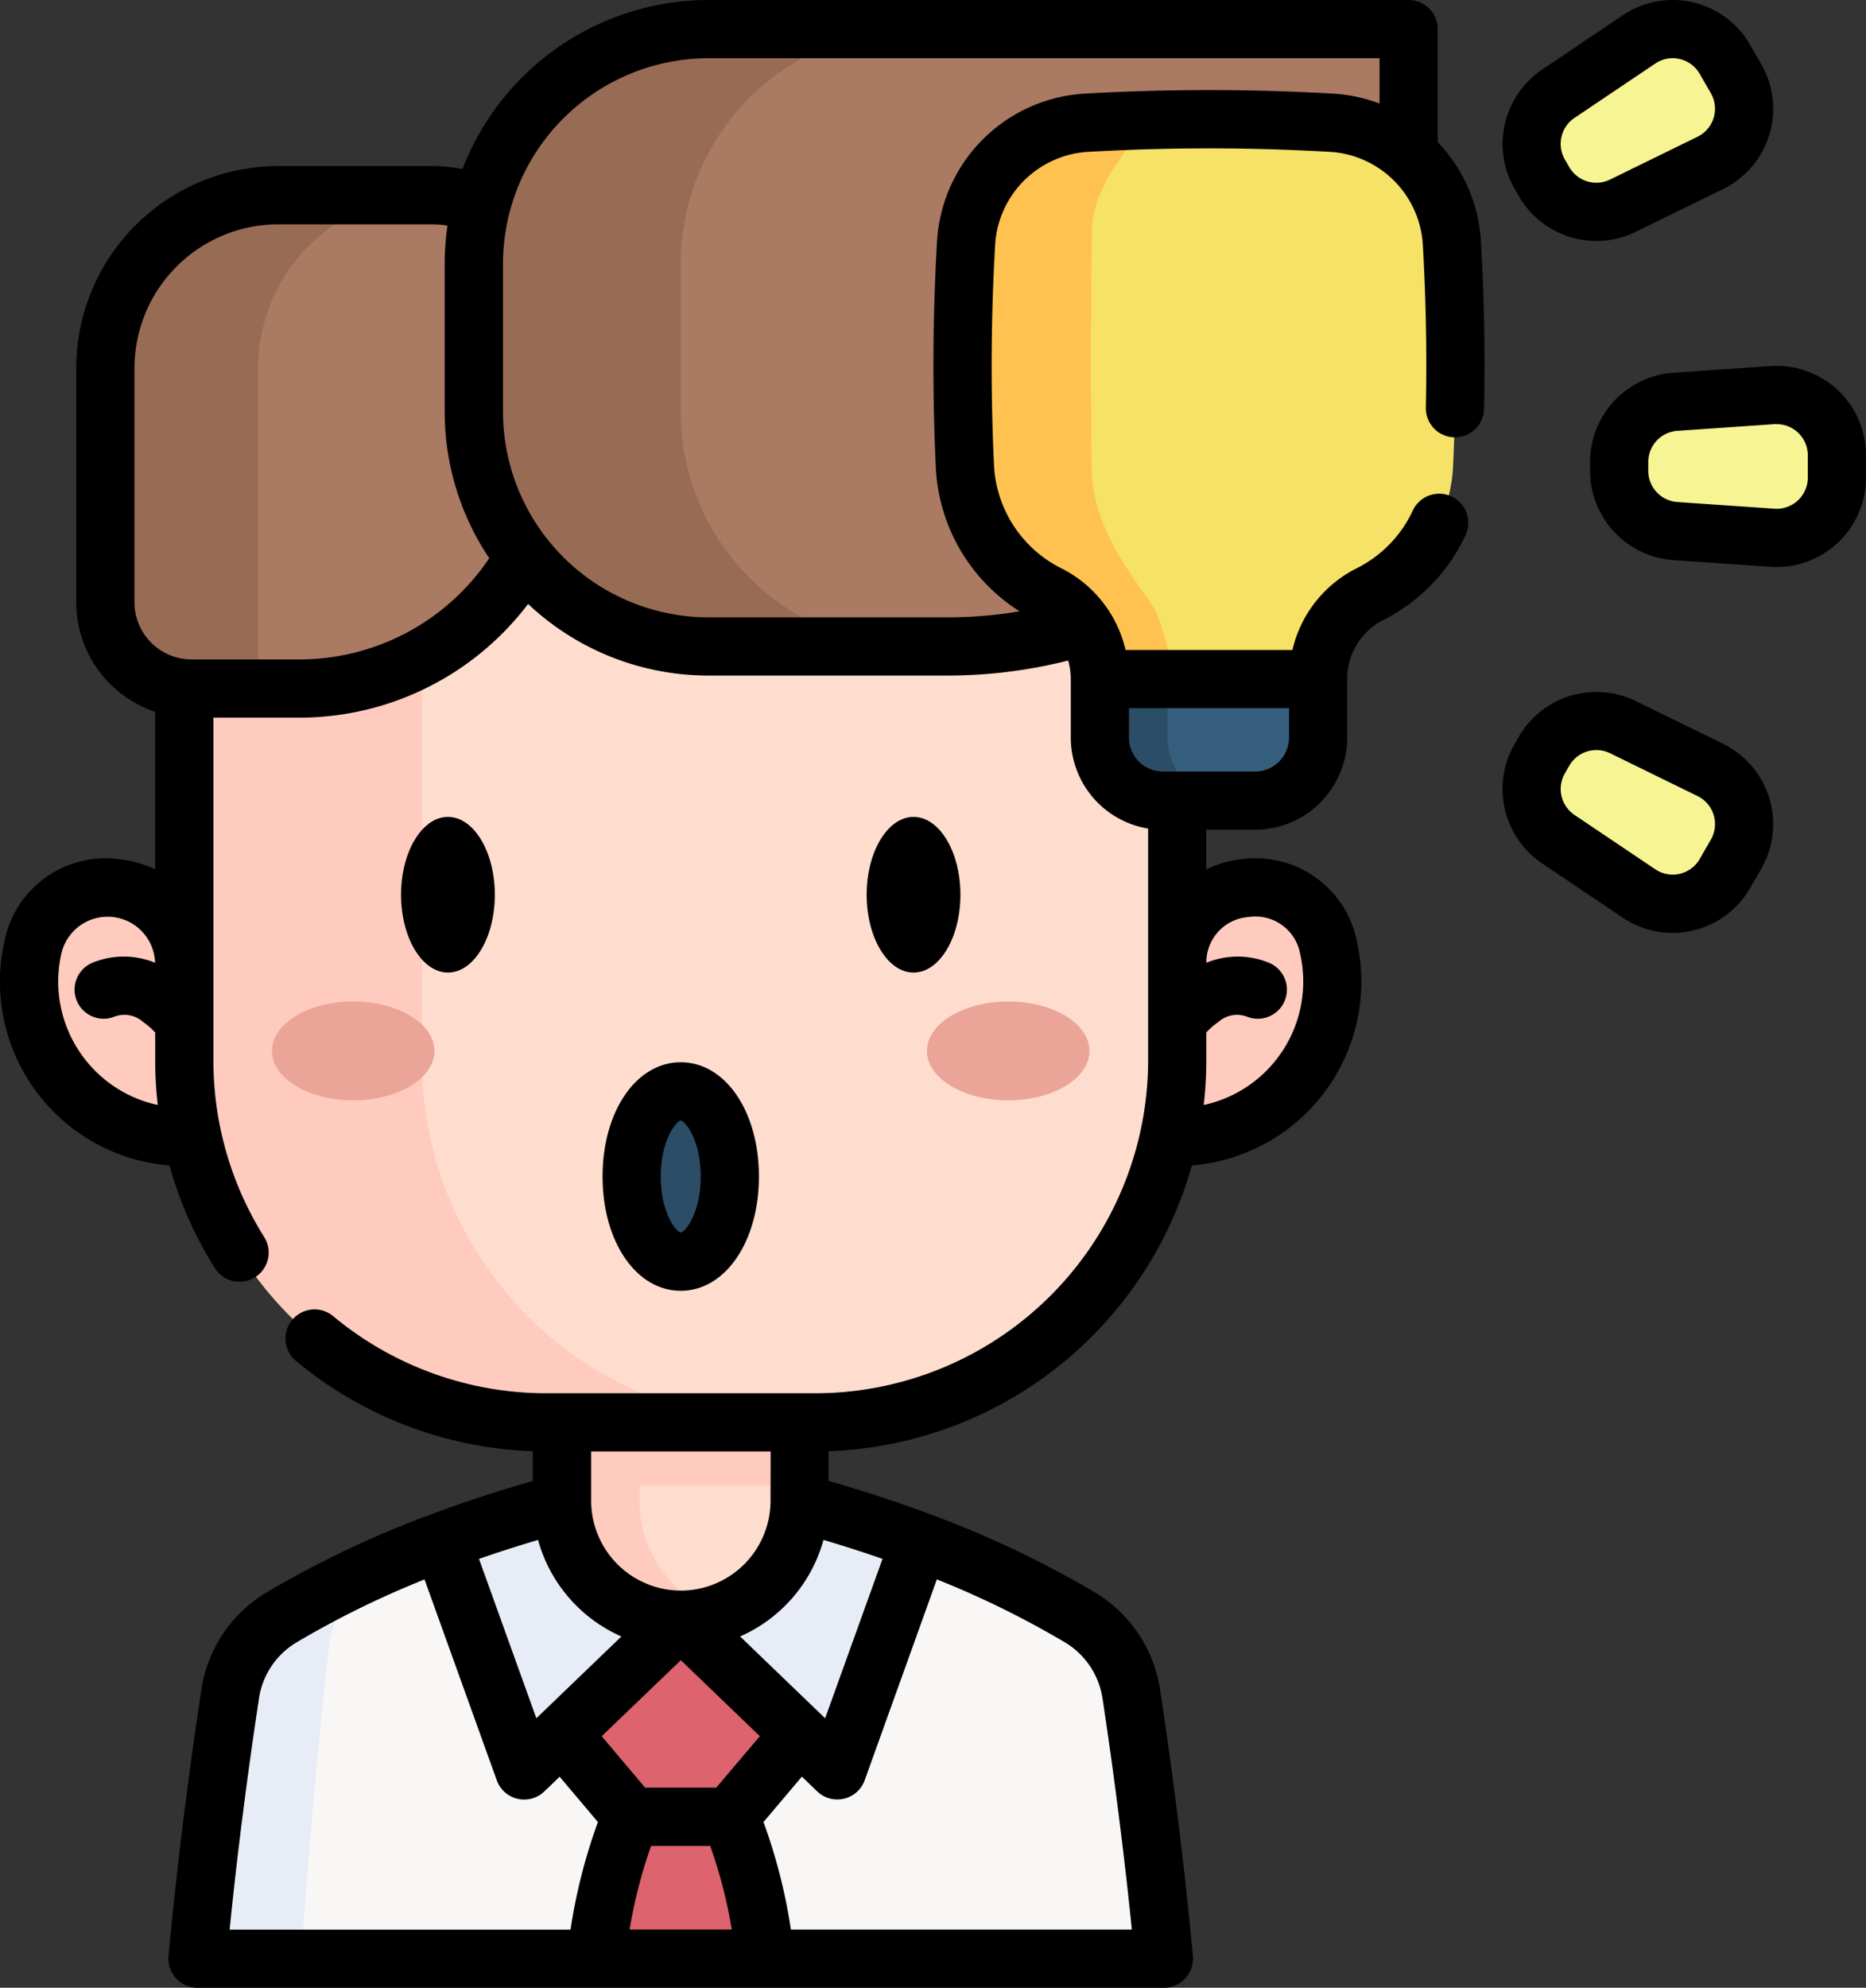 <svg xmlns="http://www.w3.org/2000/svg" width="80.17" height="85.354" viewBox="0 0 80.17 85.354">
  <rect x="0" y="0" width="80.17" height="85.354" fill="#333333" stroke="none"/>
  <g id="idea" transform="translate(0)">
    <path id="Trazado_120972" data-name="Trazado 120972" d="M92.327,387.133c1.528.408,3.3.951,5.161,1.649a42.365,42.365,0,0,1,6.893,3.268,4.652,4.652,0,0,1,2.2,3.286c.365,2.407.962,6.652,1.4,11.363H66.463c.44-4.711,1.037-8.956,1.4-11.363a4.651,4.651,0,0,1,2.2-3.286,42.366,42.366,0,0,1,6.893-3.268c1.863-.7,3.633-1.24,5.161-1.649" transform="translate(-57.975 -322.595)" fill="#f9f6f6"/>
    <path id="Trazado_120973" data-name="Trazado 120973" d="M152.263,409.308l3,3.549h4.218l3-3.549v-7.475H150.644" transform="translate(-128.123 -334.844)" fill="#dd636e"/>
    <path id="Trazado_120974" data-name="Trazado 120974" d="M73.77,404.961a5.376,5.376,0,0,0-1.7,3.524c-.3,2.735-.8,7.666-1.152,13.07H66.463c.44-4.711,1.037-8.956,1.4-11.363a4.651,4.651,0,0,1,2.2-3.286A38.544,38.544,0,0,1,73.77,404.961Z" transform="translate(-57.975 -337.451)" fill="#e7ecf6"/>
    <path id="Trazado_120975" data-name="Trazado 120975" d="M149.936,383.576l-3.541,9.833-6.725-6.465-6.725,6.465-3.541-9.833a56.35,56.35,0,0,1,9.439-2.616,4.6,4.6,0,0,1,1.653,0A56.35,56.35,0,0,1,149.936,383.576Z" transform="translate(-110.424 -317.388)" fill="#e7ecf6"/>
    <path id="Trazado_120976" data-name="Trazado 120976" d="M170.565,335.451v8.527a5.106,5.106,0,0,1-10.212,0v-8.527Z" transform="translate(-136.213 -279.529)" fill="#ffddce"/>
    <g id="Grupo_84875" data-name="Grupo 84875" transform="translate(1.251 38.114)">
      <path id="Trazado_120977" data-name="Trazado 120977" d="M167.13,348.8a5.111,5.111,0,0,1-6.774-4.827v-8.527h3.334v8.527A5.106,5.106,0,0,0,167.13,348.8Z" transform="translate(-137.466 -317.64)" fill="#ffcbbe"/>
      <path id="Trazado_120978" data-name="Trazado 120978" d="M29.717,239.336a6.672,6.672,0,0,1-6.5-8.14,3.291,3.291,0,0,1,6.5.725h42.66a3.291,3.291,0,0,1,6.5-.725,6.671,6.671,0,0,1-6.5,8.14" transform="translate(-23.051 -228.628)" fill="#ffcbbe"/>
      <path id="Trazado_120979" data-name="Trazado 120979" d="M160.353,335.451h10.212v7.855H160.353Z" transform="translate(-137.464 -317.643)" fill="#ffcbbe"/>
    </g>
    <path id="Trazado_120980" data-name="Trazado 120980" d="M90.149,179.05H78.582A15.547,15.547,0,0,1,63.035,163.5V141.577H105.7V163.5A15.547,15.547,0,0,1,90.149,179.05Z" transform="translate(-55.119 -117.975)" fill="#ffddce"/>
    <path id="Trazado_120981" data-name="Trazado 120981" d="M88.795,179.047H78.582A15.548,15.548,0,0,1,63.036,163.5V141.573H73.248V163.5A15.546,15.546,0,0,0,88.795,179.047Z" transform="translate(-55.12 -117.972)" fill="#ffcbbe"/>
    <g id="Grupo_84876" data-name="Grupo 84876" transform="translate(11.683 43.004)">
      <ellipse id="Elipse_4879" data-name="Elipse 4879" cx="3.492" cy="2.123" rx="3.492" ry="2.123" transform="translate(28.142)" fill="#eaa598"/>
      <ellipse id="Elipse_4880" data-name="Elipse 4880" cx="3.492" cy="2.123" rx="3.492" ry="2.123" transform="translate(0)" fill="#eaa598"/>
    </g>
    <path id="Trazado_120982" data-name="Trazado 120982" d="M56.735,50.281h-6.6a7.426,7.426,0,0,0-7.426,7.426V67.763a3.7,3.7,0,0,0,3.7,3.7h4.641A11.069,11.069,0,0,0,62.12,60.4V55.666a5.385,5.385,0,0,0-5.385-5.385Z" transform="translate(-38.18 -41.899)" fill="#aa7a63"/>
    <path id="Trazado_120983" data-name="Trazado 120983" d="M56.694,50.275A7.426,7.426,0,0,0,49.269,57.7V71.46h-2.86a3.7,3.7,0,0,1-3.7-3.7V57.7a7.426,7.426,0,0,1,7.425-7.427Z" transform="translate(-38.18 -41.894)" fill="#986b54"/>
    <path id="Trazado_120984" data-name="Trazado 120984" d="M158.036,34.008h-10.28a10.077,10.077,0,0,1-10.077-10.077V17.577A10.077,10.077,0,0,1,147.756,7.5h30.083v6.7A19.8,19.8,0,0,1,158.036,34.008Z" transform="translate(-117.319 -6.25)" fill="#aa7a63"/>
    <path id="Trazado_120985" data-name="Trazado 120985" d="M156.642,34.009h-8.886a10.076,10.076,0,0,1-10.077-10.077V17.579A10.076,10.076,0,0,1,147.756,7.5h8.886a10.076,10.076,0,0,0-10.077,10.077v6.353A10.076,10.076,0,0,0,156.642,34.009Z" transform="translate(-117.319 -6.251)" fill="#986b54"/>
    <path id="Trazado_120986" data-name="Trazado 120986" d="M176.373,474.054h-7.311a22.728,22.728,0,0,1,1.545-6.091h4.218A22.742,22.742,0,0,1,176.373,474.054Z" transform="translate(-143.47 -389.95)" fill="#dd636e"/>
    <ellipse id="Elipse_4881" data-name="Elipse 4881" cx="2.109" cy="3.656" rx="2.109" ry="3.656" transform="translate(27.137 46.864)" fill="#2b4d66"/>
    <g id="Grupo_84877" data-name="Grupo 84877" transform="translate(41.354 5.116)">
      <path id="Trazado_120987" data-name="Trazado 120987" d="M278.893,54.731a4.064,4.064,0,0,1,2.221-3.643,6.479,6.479,0,0,0,3.577-5.5,91.318,91.318,0,0,0-.05-9.581,5.507,5.507,0,0,0-5.184-5.172,91.333,91.333,0,0,0-10.505,0,5.507,5.507,0,0,0-5.184,5.172,91.285,91.285,0,0,0-.05,9.581,6.479,6.479,0,0,0,3.577,5.5,4.063,4.063,0,0,1,2.221,3.643l4.96,1.585Z" transform="translate(-263.616 -30.689)" fill="#f6e266"/>
      <path id="Trazado_120988" data-name="Trazado 120988" d="M272.734,55.96l-3.218-1.028a4.065,4.065,0,0,0-2.221-3.644,6.478,6.478,0,0,1-3.577-5.5,91.3,91.3,0,0,1,.05-9.581,5.507,5.507,0,0,1,5.183-5.172q1.285-.074,2.571-.111c-.5.994-2.3,2.707-2.339,4.683q-.095,5.175-.017,10.348c.039,2.607,1.988,4.834,2.683,5.935a8.4,8.4,0,0,1,.757,3.935Z" transform="translate(-263.616 -30.889)" fill="#ffc250"/>
      <path id="Trazado_120989" data-name="Trazado 120989" d="M305.675,180.129h-3.961a2.708,2.708,0,0,1-2.708-2.708v-2.515h9.376v2.515A2.708,2.708,0,0,1,305.675,180.129Z" transform="translate(-293.107 -150.864)" fill="#365e7d"/>
      <path id="Trazado_120990" data-name="Trazado 120990" d="M304.621,180.13h-2.906a2.707,2.707,0,0,1-2.708-2.708v-2.515h2.906v2.515A2.707,2.707,0,0,0,304.621,180.13Z" transform="translate(-293.107 -150.865)" fill="#2b4d66"/>
    </g>
    <path id="Trazado_120991" data-name="Trazado 120991" d="M410.6,187.322l.193-.334a2.589,2.589,0,0,1,3.38-1.031l3.761,1.84a2.589,2.589,0,0,1,1.1,3.62l-.479.831a2.589,2.589,0,0,1-3.687.854l-3.474-2.337a2.589,2.589,0,0,1-.8-3.443Z" transform="translate(-344.454 -154.736)" fill="#f7f493"/>
    <path id="Trazado_120992" data-name="Trazado 120992" d="M432.83,104.995v-.386a2.589,2.589,0,0,1,2.412-2.583l4.177-.287a2.589,2.589,0,0,1,2.766,2.583v.959a2.589,2.589,0,0,1-2.766,2.583l-4.177-.287A2.589,2.589,0,0,1,432.83,104.995Z" transform="translate(-363.266 -84.773)" fill="#f7f493"/>
    <path id="Trazado_120993" data-name="Trazado 120993" d="M410.793,14.055l-.193-.334a2.589,2.589,0,0,1,.8-3.443l3.474-2.337a2.589,2.589,0,0,1,3.687.854l.479.831a2.589,2.589,0,0,1-1.1,3.62l-3.761,1.84a2.589,2.589,0,0,1-3.38-1.031Z" transform="translate(-344.453 -6.249)" fill="#f7f493"/>
    <path id="Trazado_120994" data-name="Trazado 120994" d="M122.937,213.755c0-1.843-.9-3.342-2.014-3.342s-2.014,1.5-2.014,3.342.9,3.342,2.014,3.342S122.937,215.6,122.937,213.755Z" transform="translate(-101.678 -175.335)"/>
    <path id="Trazado_120995" data-name="Trazado 120995" d="M242.93,213.755c0-1.843-.9-3.342-2.014-3.342s-2.014,1.5-2.014,3.342.9,3.342,2.014,3.342S242.93,215.6,242.93,213.755Z" transform="translate(-201.667 -175.335)"/>
    <path id="Trazado_120996" data-name="Trazado 120996" d="M177.553,278.52c0-2.8-1.444-4.907-3.359-4.907s-3.359,2.109-3.359,4.907,1.444,4.907,3.359,4.907S177.553,281.317,177.553,278.52Zm-4.218,0c0-1.569.66-2.376.858-2.406.2.03.86.837.86,2.406s-.66,2.377-.858,2.406C173.994,280.9,173.334,280.088,173.334,278.52Z" transform="translate(-144.947 -228)"/>
    <path id="Trazado_120997" data-name="Trazado 120997" d="M77.319,6.1V1.25A1.25,1.25,0,0,0,76.069,0H45.987a11.344,11.344,0,0,0-10.57,7.262,6.65,6.65,0,0,0-1.313-.13H27.5a8.686,8.686,0,0,0-8.676,8.676V25.864a4.96,4.96,0,0,0,3.39,4.7v6.766a4.784,4.784,0,0,0-1.539-.435,4.43,4.43,0,0,0-4.934,3.514,7.92,7.92,0,0,0,7.09,9.638,16.667,16.667,0,0,0,1.948,4.406A1.25,1.25,0,0,0,26.9,53.119a14.231,14.231,0,0,1-2.182-7.591V30.816h3.7a12.343,12.343,0,0,0,9.82-4.882,11.284,11.284,0,0,0,7.747,3.074H56.266a21.1,21.1,0,0,0,5.175-.645,2.873,2.873,0,0,1,.113.789s0,0,0,.006v2.515a3.964,3.964,0,0,0,3.323,3.906v9.948a14.313,14.313,0,0,1-14.3,14.3H39.013a14.314,14.314,0,0,1-9.15-3.311,1.25,1.25,0,0,0-1.6,1.921,16.818,16.818,0,0,0,10.177,3.878v1.278c-1.481.422-2.94.9-4.347,1.425a43.5,43.5,0,0,0-7.1,3.366A5.882,5.882,0,0,0,24.2,72.554c-.407,2.681-.982,6.841-1.411,11.434a1.25,1.25,0,0,0,1.245,1.367H65.555A1.25,1.25,0,0,0,66.8,83.988c-.429-4.593-1-8.753-1.411-11.436a5.882,5.882,0,0,0-2.792-4.17,43.5,43.5,0,0,0-7.1-3.366c-1.408-.528-2.867-1-4.349-1.426V62.315a16.83,16.83,0,0,0,15.607-12.27,7.92,7.92,0,0,0,7.088-9.638,4.431,4.431,0,0,0-4.934-3.513,4.787,4.787,0,0,0-1.537.434v-1.7h2.1a3.963,3.963,0,0,0,3.958-3.958V29.157a2.831,2.831,0,0,1,1.529-2.523,7.75,7.75,0,0,0,3.557-3.658,1.25,1.25,0,1,0-2.269-1.052A5.241,5.241,0,0,1,73.84,24.4a5.247,5.247,0,0,0-2.764,3.511H63.907A5.249,5.249,0,0,0,61.142,24.4a5.235,5.235,0,0,1-2.887-4.435,90.061,90.061,0,0,1,.049-9.45,4.25,4.25,0,0,1,4.007-3.995,90.438,90.438,0,0,1,10.362,0,4.25,4.25,0,0,1,4.006,4c.135,2.331.179,4.68.13,6.983a1.25,1.25,0,0,0,2.5.053c.05-2.368.005-4.784-.134-7.18A6.718,6.718,0,0,0,77.319,6.1Zm-33.8,73.163h2.542a20.6,20.6,0,0,1,.927,3.591H42.6A20.631,20.631,0,0,1,43.524,79.263Zm2.8-2.5H43.267L41.4,74.553,44.8,71.289l3.395,3.264ZM42.247,70.27l-3.654,3.513-2.464-6.843q1.248-.435,2.536-.814a6.384,6.384,0,0,0,3.582,4.145Zm5.1,0a6.383,6.383,0,0,0,3.582-4.145q1.285.378,2.536.814L51,73.783Zm1.307-5.821A3.86,3.86,0,0,1,44.8,68.3h0a3.86,3.86,0,0,1-3.853-3.856V62.325h7.712ZM26.675,72.93a3.388,3.388,0,0,1,1.605-2.4,39.685,39.685,0,0,1,5.508-2.708l3.105,8.625a1.25,1.25,0,0,0,2.043.478l.657-.632,1.645,1.947a23.637,23.637,0,0,0-1.177,4.617H25.415c.4-3.987.9-7.545,1.26-9.924Zm36.242,0c.361,2.38.856,5.939,1.26,9.925H49.529a23.61,23.61,0,0,0-1.178-4.616L50,76.289l.657.632a1.25,1.25,0,0,0,2.043-.478L55.8,67.819a39.69,39.69,0,0,1,5.509,2.708,3.388,3.388,0,0,1,1.606,2.4ZM18.05,42.156a5.454,5.454,0,0,1,.133-1.2,2.04,2.04,0,0,1,4.029.385,3.552,3.552,0,0,0-2.677-.006,1.25,1.25,0,1,0,.935,2.319,1.206,1.206,0,0,1,1.224.227,3.266,3.266,0,0,1,.522.453v1.192a16.882,16.882,0,0,0,.112,1.923A5.424,5.424,0,0,1,18.05,42.156ZM28.419,28.316h-4.64a2.455,2.455,0,0,1-2.453-2.451V15.808A6.183,6.183,0,0,1,27.5,9.633h6.6a4.172,4.172,0,0,1,.675.056,11.366,11.366,0,0,0-.12,1.64v6.353A11.261,11.261,0,0,0,36.57,23.97,9.838,9.838,0,0,1,28.419,28.316ZM69.191,39.378a1.951,1.951,0,0,1,2.217,1.579,5.422,5.422,0,0,1-4.142,6.492,16.9,16.9,0,0,0,.111-1.922V44.333a3.261,3.261,0,0,1,.52-.451,1.205,1.205,0,0,1,1.224-.227,1.25,1.25,0,0,0,.935-2.319,3.551,3.551,0,0,0-2.677.006,1.948,1.948,0,0,1,1.812-1.964Zm1.739-7.705a1.459,1.459,0,0,1-1.458,1.458H65.511a1.459,1.459,0,0,1-1.458-1.458V30.409H70.93ZM62.167,4.02a6.75,6.75,0,0,0-6.36,6.347,92.6,92.6,0,0,0-.051,9.712,7.736,7.736,0,0,0,3.6,6.171,18.668,18.668,0,0,1-3.086.259H45.987a8.837,8.837,0,0,1-8.827-8.827V11.328A8.837,8.837,0,0,1,45.987,2.5H74.819V4.445a6.768,6.768,0,0,0-2-.425,92.975,92.975,0,0,0-10.649,0Z" transform="translate(-15.549)"/>
    <path id="Trazado_120998" data-name="Trazado 120998" d="M412.251,180.438,408.49,178.6a3.851,3.851,0,0,0-5.013,1.529l-.193.334a3.851,3.851,0,0,0,1.182,5.106l3.474,2.337a3.839,3.839,0,0,0,5.468-1.266l.479-.831a3.84,3.84,0,0,0-1.637-5.368Zm-.528,4.118-.479.831a1.339,1.339,0,0,1-1.907.441l-3.474-2.337a1.343,1.343,0,0,1-.412-1.78l.193-.334a1.343,1.343,0,0,1,1.163-.669,1.329,1.329,0,0,1,.585.135l3.761,1.84a1.339,1.339,0,0,1,.571,1.872Z" transform="translate(-338.22 -148.5)"/>
    <path id="Trazado_120999" data-name="Trazado 120999" d="M435.968,95.267a3.853,3.853,0,0,0-2.883-1.024l-4.177.287a3.851,3.851,0,0,0-3.577,3.83v.386a3.851,3.851,0,0,0,3.577,3.83l4.177.287q.13.009.26.009a3.839,3.839,0,0,0,3.842-3.839v-.959a3.854,3.854,0,0,0-1.219-2.806Zm-1.281,3.765a1.339,1.339,0,0,1-1.431,1.336l-4.177-.287a1.343,1.343,0,0,1-1.247-1.336V98.36a1.343,1.343,0,0,1,1.247-1.336l4.177-.287c.032,0,.063,0,.095,0a1.339,1.339,0,0,1,1.336,1.339Z" transform="translate(-357.017 -78.524)"/>
    <path id="Trazado_121000" data-name="Trazado 121000" d="M403.478,8.435a3.851,3.851,0,0,0,3.335,1.917,3.807,3.807,0,0,0,1.677-.389l3.761-1.84a3.839,3.839,0,0,0,1.637-5.368l-.479-.831A3.839,3.839,0,0,0,407.942.659L404.467,3A3.851,3.851,0,0,0,403.285,8.1Zm2.385-3.365,3.474-2.337a1.339,1.339,0,0,1,1.907.442l.479.83a1.339,1.339,0,0,1-.571,1.872l-3.761,1.84a1.343,1.343,0,0,1-1.748-.533l-.193-.334a1.343,1.343,0,0,1,.412-1.78Z" transform="translate(-338.22 -0.005)"/>
  </g>
</svg>
